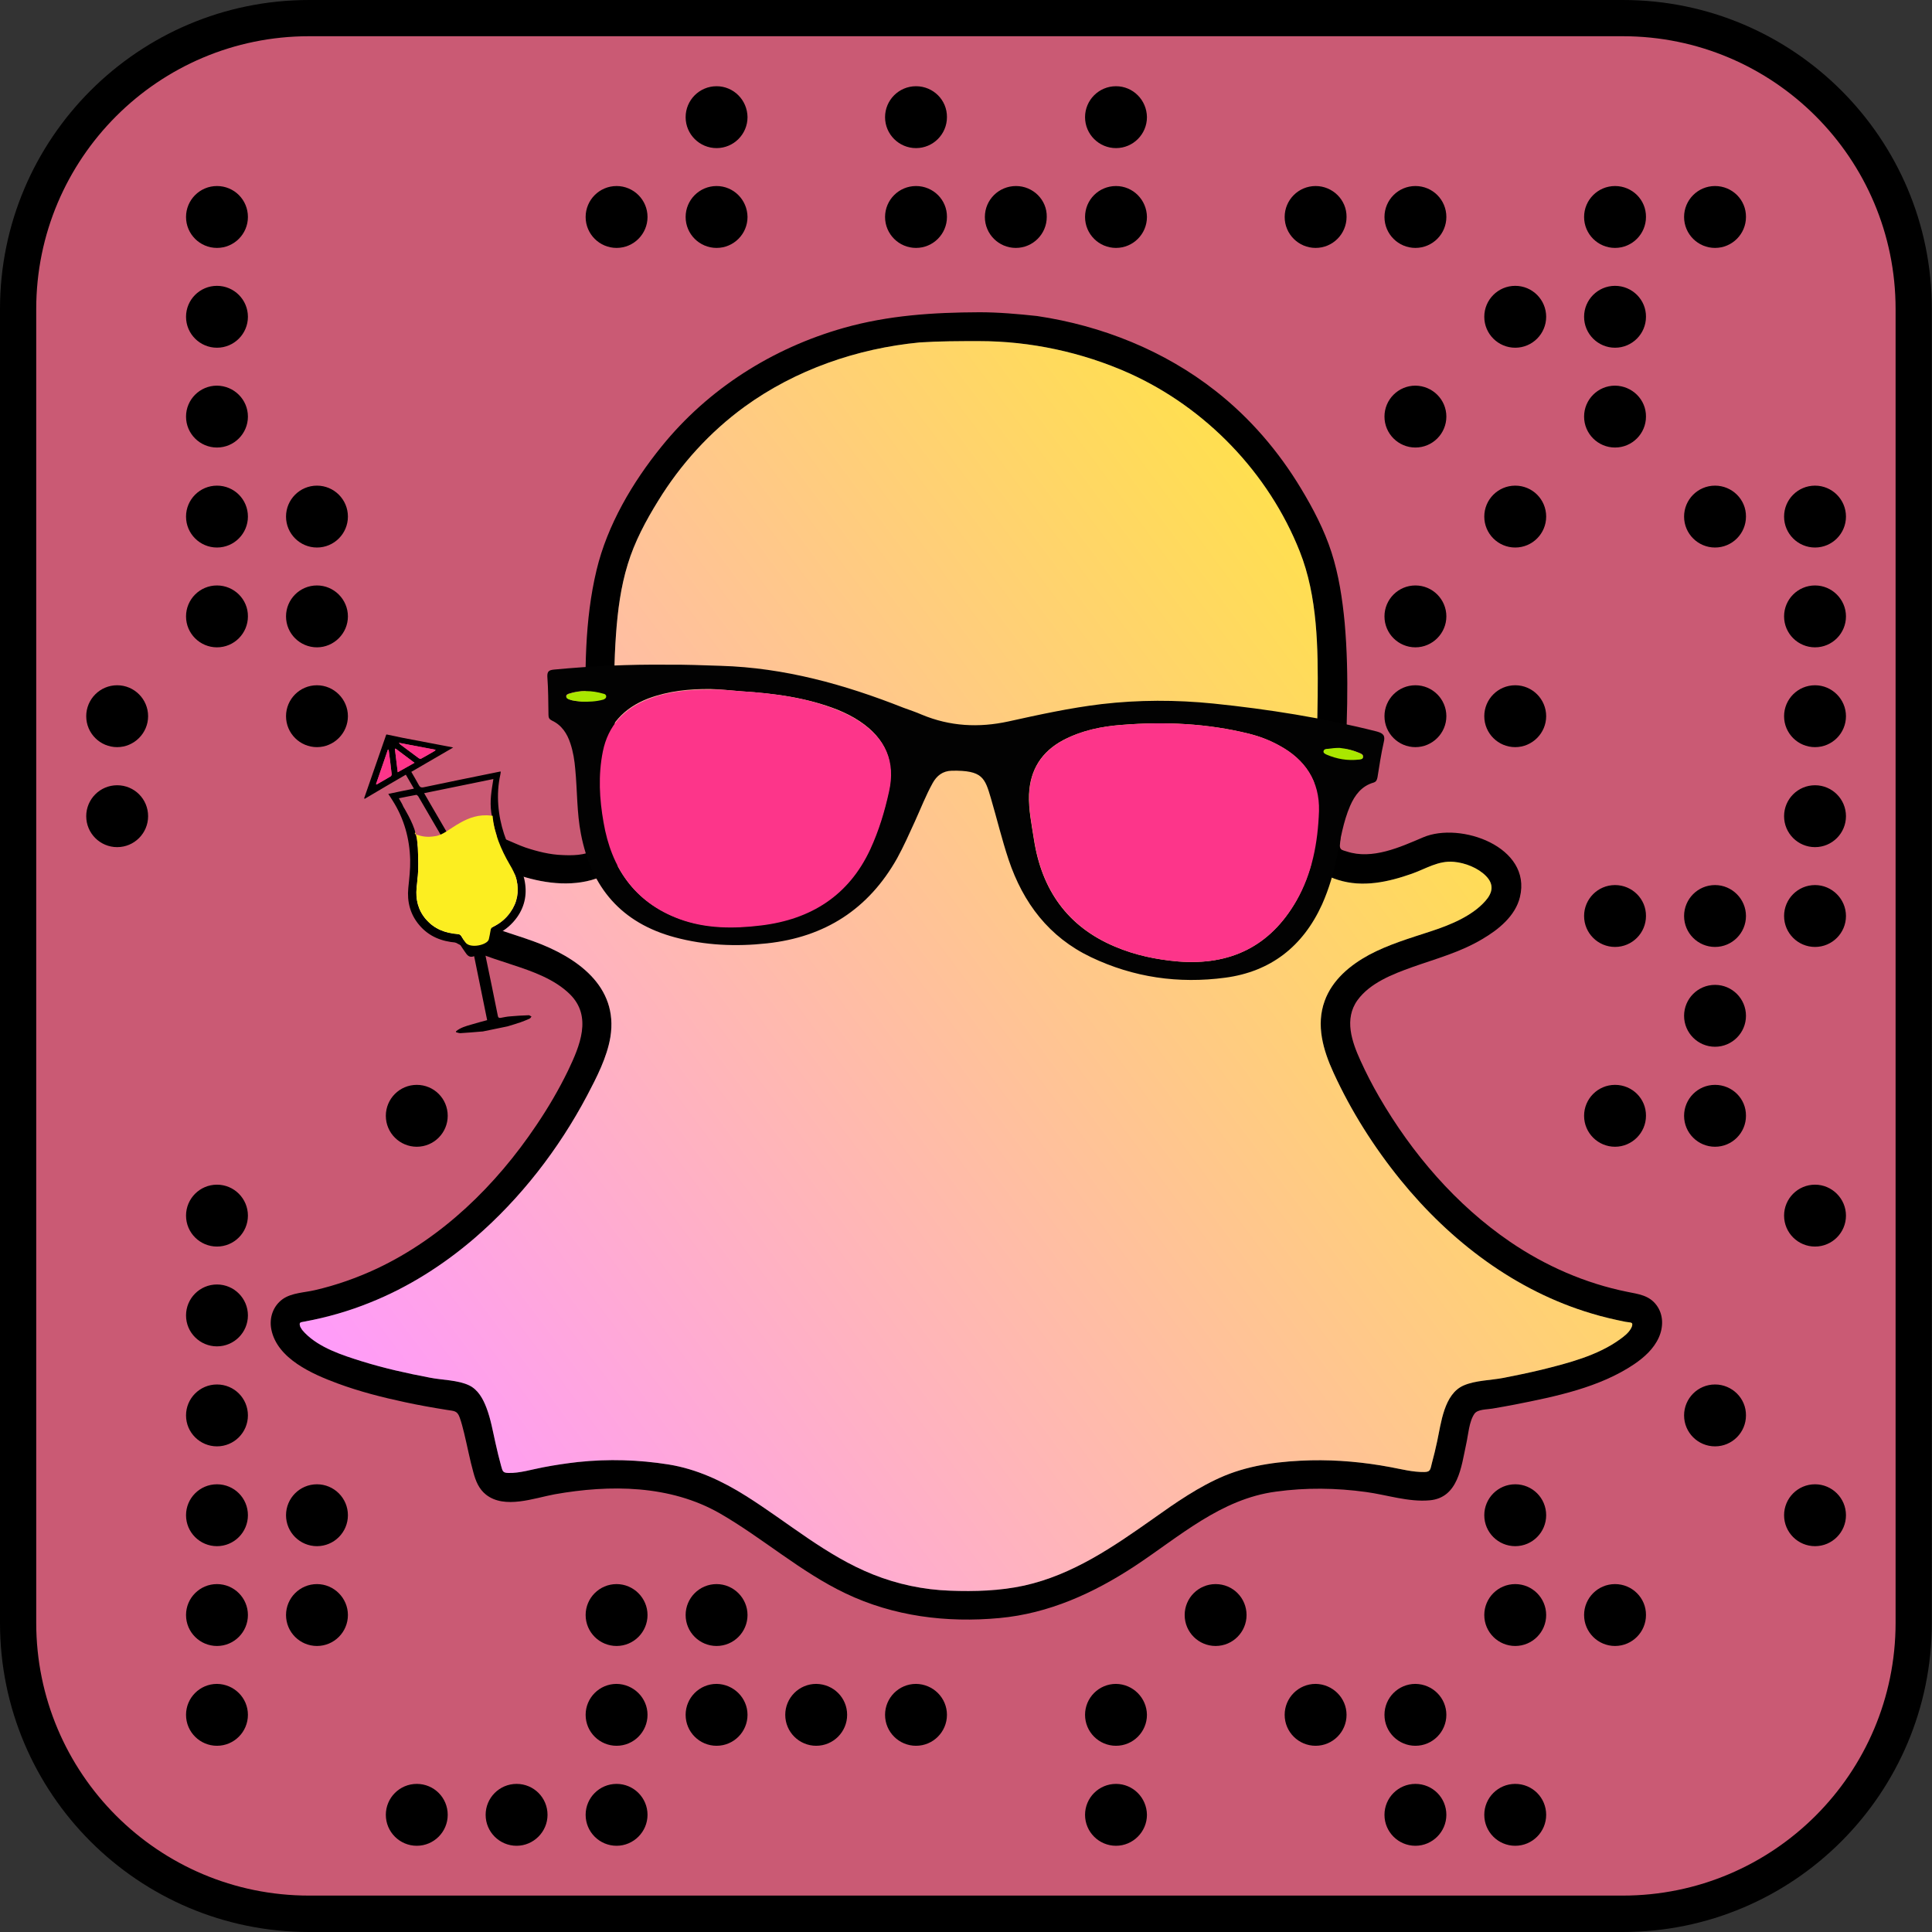 <?xml version="1.0" encoding="utf-8"?>
<!-- Generator: Adobe Illustrator 20.1.0, SVG Export Plug-In . SVG Version: 6.00 Build 0)  -->
<svg version="1.1" id="Layer_1" xmlns="http://www.w3.org/2000/svg" xmlns:xlink="http://www.w3.org/1999/xlink" x="0px" y="0px"
	 viewBox="0 0 1024 1024" style="enable-background:new 0 0 1024 1024;" xml:space="preserve">
<rect x="0" y="0" width="1024" height="1024" fill="#333333" stroke="none"/>
<style type="text/css">
	.st0{fill:url(#SVGID_1_);}
	.st1{fill:url(#SVGID_2_);}
	.st2{fill:#020202;}
	.st3{fill:#FD358A;}
	.st4{fill:#A9E700;}
	.st5{fill:#FFFFFF;}
	.st6{fill:#FCEE21;}
</style>
<path d="M519.1,180.8c27,0,54.4,5.9,79.1,16.9c40.8,18.3,74.2,52.9,90.7,94.6c9.5,23.9,9.7,51.4,9.5,76.7
	c-0.1,14.6-0.8,29.2-1.7,43.8c-0.4,7.3-0.9,14.6-1.3,22c-0.2,4-0.5,8-0.7,12.1c-0.2,2.6-1,6.1-0.5,8.6c1.2,5.6,10.2,9.4,15.1,10.9
	c13,4.1,26.5,1.1,39-3.3c7.4-2.6,14.1-7.1,22.3-6.3c5.9,0.5,12.8,3.2,17,7.5c4.4,4.5,3.5,8.9-0.3,13.2c-7.2,8.2-19.1,12.9-29.2,16.2
	c-11,3.6-22.2,6.9-32.5,12.4c-10.1,5.5-19.5,13.3-23.5,24.4c-4.7,12.9-0.8,26.1,4.7,38.1c9.3,20.3,21.4,39.4,35.5,56.8
	c26.4,32.5,60.9,58.8,101.3,70.8c5.9,1.8,12,3.2,18,4.4c2.6,0.5,4.2-0.1,3.3,2.6c-0.1,0.3-0.4,0.7-0.5,1c-1.3,2.3-3.6,4.1-5.7,5.6
	c-11.9,8.7-27.6,12.7-41.7,16.2c-6.7,1.6-13.4,3-20.1,4.3c-6.7,1.3-14.9,1.3-21.1,4c-10.5,4.5-12,20.1-14.1,29.7
	c-0.8,3.8-1.7,7.5-2.7,11.2c-0.9,3.3-0.6,5-4.1,5c-6,0.1-12.1-1.5-18-2.6c-13.9-2.6-28-3.9-42.1-3.6c-15.4,0.4-31.2,2.2-45.6,8.1
	c-13.7,5.7-26,14.3-38.1,22.9c-21.1,14.9-42.6,29.7-68.3,35.4c-12.9,2.8-26.2,3.2-39.3,2.7c-14-0.5-27.8-3.4-40.8-8.6
	c-24.8-9.9-44.9-27.5-67.3-41.6c-12.7-8-26.2-14.3-41.1-16.7c-15.8-2.5-31.9-3-47.9-1.3c-6.2,0.7-12.3,1.6-18.5,2.8
	c-6,1.1-12.5,3.2-18.6,3c-2.9-0.1-2.9-1-3.7-3.7c-1.1-4-2.1-8.1-3-12.2c-1.4-6.2-2.5-12.7-4.8-18.7c-1.8-4.7-4.4-9.5-9.1-11.8
	c-6-2.9-14.3-2.8-20.8-4.1c-12.2-2.3-24.3-5-36.2-8.7c-10.2-3.2-22.4-7.1-30.1-15c-0.7-0.8-1.5-1.5-2-2.5c-0.2-0.3-0.4-0.6-0.5-0.9
	c-0.8-2.5,0.2-2.2,2.6-2.7c11.8-2.2,23.3-5.5,34.4-10c20.3-8.1,39-20,55.6-34.3c24.3-21,44.4-47,59.4-75.3
	c5.1-9.7,10.6-20.3,12.4-31.1c4.4-27.1-18-42.5-40.5-50.7c-12-4.4-24.3-7.3-35.4-13.7c-5.1-2.9-15-8.7-14.2-15.9
	c0.6-5.5,7.4-9.2,11.9-10.9c3.1-1.1,6.4-1.9,9.7-1.7c4,0.2,7.4,2.3,11,3.8c13.1,5.4,27.9,9.2,42.1,7c7.1-1.1,14.5-3.8,19.7-9.1
	c1.2-1.3,1.7-1.8,2-3.3c0.5-2.8-0.4-6.6-0.5-9.5c-0.5-7.6-0.9-15.2-1.4-22.7c-1.8-28.9-3.5-58-1.4-87c0.9-12.4,2.5-24.9,6.2-36.9
	c3.6-11.9,9.6-23.1,16.1-33.6c11.9-19.4,27.4-36.5,45.8-49.9c27-19.6,59.6-30.9,92.8-34.1C498,180.8,508.5,180.8,519.1,180.8
	 M0,860.2C0,950.7,73.4,1024,163.8,1024h696.3c90.5,0,163.8-73.4,163.8-163.8V163.8C1024,73.3,950.5,0,860.2,0H163.8
	C73.4,0,0,73.4,0,163.8V860.2"/>
<linearGradient id="SVGID_1_" gradientUnits="userSpaceOnUse" x1="19.25" y1="514.05" x2="1004.75" y2="514.05" gradientTransform="matrix(1 0 0 -1 0 1026)">
	<stop  offset="0" style="stop-color:#CA5A74"/>
	<stop  offset="1" style="stop-color:#CA5A74"/>
</linearGradient>
<path class="st0" d="M19.2,163.8C19.2,84,84,19.2,163.8,19.2h696.3c79.9,0,144.6,64.8,144.6,144.6v696.3
	c0,79.9-64.8,144.6-144.6,144.6H163.8c-79.9,0-144.6-64.8-144.6-144.6L19.2,163.8 M519.1,165.5c-24.5,0.1-48.2,1.6-71.9,8.3
	c-37.8,10.7-71.9,32.3-96.6,62.9c-15.4,19-28.7,41.6-34.4,65.4c-6.4,26.6-6.3,54.7-5.5,81.9c0.4,14.4,1.3,28.7,2.2,43.1
	c0.2,3.5,0.4,6.9,0.7,10.4c0.1,2.3,1.8,11.2,0.5,12.8c-2.9,3.3-12.1,3.1-15.9,2.9c-6.7-0.2-13.4-1.9-19.7-4
	c-6.9-2.4-13.5-6.5-20.9-7.3c-11.6-1.1-24.4,3.7-32.4,12.1c-13.6,14.4-5,31.3,9,41.1c11.3,7.9,24.3,12,37.2,16.2
	c10.7,3.5,22.5,7.6,30.7,15.7c11.9,11.8,5.2,27.4-1,40.4c-4.9,10.1-10.6,19.8-16.9,29.1c-21.3,31.7-49.7,59.5-84.5,75.9
	c-10.5,4.9-21.5,8.8-32.8,11.4c-5.5,1.3-12.3,1.4-17,4.7c-5.2,3.7-7.3,10-6.1,16.1c3.1,15.6,21.8,23.7,35,28.6
	c11.6,4.3,23.7,7.4,35.9,10c7.4,1.6,14.8,2.9,22.3,4.1c3.6,0.6,5.3,0.3,6.6,3.9c1,2.7,1.7,5.6,2.4,8.4c1.7,7,3,14,4.9,20.8
	c1.2,4.5,2.9,8.8,6.7,11.8c9.9,7.8,25.5,1.8,36.4-0.2c29.3-5.2,61.1-5,87.5,10.1c22.9,13.2,42.7,31,66.6,42.4
	c25.5,12.2,53.6,15.7,81.6,13.1c26.2-2.4,49.9-13.2,71.7-27.5c23.8-15.7,45.6-35.6,74.8-39.5c15.9-2.2,32-2,47.9,0.2
	c11,1.5,22.4,5.4,33.6,4.4c15.2-1.3,16.8-17.8,19.4-29.8c1.1-4.8,1.5-12,4.4-16.1c1.7-2.4,6.5-2.2,9.4-2.7c4.1-0.7,8.1-1.4,12.2-2.2
	c21.3-4.2,44.8-9,63.1-21.4c5.3-3.6,10.3-8.1,13-14.1c2.5-5.6,2.5-12.1-1.2-17.1c-3.9-5.3-9.6-5.9-15.5-7.1
	c-22.3-4.5-43.3-13.7-62.1-26.5c-28.7-19.6-52-46.8-69.4-76.8c-3.6-6.2-6.9-12.6-9.9-19.2c-4.6-10.1-8.8-22.1-1.6-32.1
	c6.7-9.2,18.7-13.8,29-17.5c12.7-4.5,25.5-7.9,37.2-14.9c8.5-5,17.5-12.2,19.9-22.3c6.4-26.6-31.6-40-51.3-31.6
	c-12.2,5.2-27,12-40.5,7.5c-0.9-0.3-2.4-0.6-3-1.2c-1.1-1.1-0.5-2.9-0.4-4.6c0.2-3.9,0.5-7.8,0.7-11.7c0.4-6,0.8-12,1.1-18.1
	c1.7-28.5,3-57.2,0.5-85.6c-1.2-12.6-3.1-25.3-7-37.4c-3.8-11.8-9.7-23.1-16.1-33.7c-11.9-19.8-27.1-37.5-45.2-51.7
	c-27.3-21.5-60.4-34.7-94.7-39.8C539.5,166.4,529.2,165.5,519.1,165.5 M379.8,45.7c-9.1,0-16.4,7.4-16.4,16.4
	c0,9.1,7.4,16.4,16.4,16.4c9.1,0,16.4-7.4,16.4-16.4C396.1,53,388.8,45.7,379.8,45.7 M485.5,45.7c-9.1,0-16.4,7.4-16.4,16.4
	c0,9.1,7.4,16.4,16.4,16.4c9.1,0,16.4-7.4,16.4-16.4C502,53,494.6,45.7,485.5,45.7 M591.5,45.7c-9.1,0-16.4,7.4-16.4,16.4
	c0,9.1,7.4,16.4,16.4,16.4c9.1,0,16.4-7.4,16.4-16.4C607.8,53,600.5,45.7,591.5,45.7 M115,98.6c-9.1,0-16.4,7.4-16.4,16.4
	c0,9.1,7.4,16.4,16.4,16.4c9.1,0,16.4-7.4,16.4-16.4C131.4,105.9,124.1,98.6,115,98.6 M326.8,98.6c-9.1,0-16.4,7.4-16.4,16.4
	c0,9.1,7.4,16.4,16.4,16.4c9.1,0,16.4-7.4,16.4-16.4C343.2,105.9,335.8,98.6,326.8,98.6 M379.8,98.6c-9.1,0-16.4,7.4-16.4,16.4
	c0,9.1,7.4,16.4,16.4,16.4c9.1,0,16.4-7.4,16.4-16.4C396.1,105.9,388.8,98.6,379.8,98.6 M485.5,98.6c-9.1,0-16.4,7.4-16.4,16.4
	c0,9.1,7.4,16.4,16.4,16.4c9.1,0,16.4-7.4,16.4-16.4C502,105.9,494.6,98.6,485.5,98.6 M538.5,98.6c-9.1,0-16.5,7.3-16.5,16.4
	s7.4,16.4,16.4,16.4c9.1,0,16.4-7.4,16.4-16.4C555,105.9,547.5,98.6,538.5,98.6 M591.5,98.6c-9.1,0-16.4,7.3-16.4,16.4
	s7.4,16.4,16.4,16.4c9.1,0,16.4-7.4,16.4-16.4C607.8,105.9,600.5,98.6,591.5,98.6 M697.3,98.6c-9.1,0-16.4,7.4-16.4,16.4
	c0,9.1,7.4,16.4,16.4,16.4c9.1,0,16.4-7.4,16.4-16.4C713.8,105.9,706.3,98.6,697.3,98.6 M750.2,98.6c-9.1,0-16.4,7.4-16.4,16.4
	c0,9.1,7.4,16.4,16.4,16.4c9.1,0,16.4-7.4,16.4-16.4C766.6,105.9,759.3,98.6,750.2,98.6 M856,98.6c-9.1,0-16.4,7.4-16.4,16.4
	c0,9.1,7.4,16.4,16.4,16.4c9.1,0,16.4-7.4,16.4-16.4C872.5,105.9,865.1,98.6,856,98.6 M909,98.6c-9.1,0-16.4,7.4-16.4,16.4
	c0,9.1,7.4,16.4,16.4,16.4c9.1,0,16.4-7.4,16.4-16.4C925.5,105.9,918.1,98.6,909,98.6 M115,151.5c-9.1,0-16.4,7.4-16.4,16.4
	c0,9.1,7.4,16.4,16.4,16.4c9.1,0,16.4-7.4,16.4-16.4S124.1,151.5,115,151.5 M803.1,151.5c-9.1,0-16.4,7.4-16.4,16.4
	c0,9.1,7.4,16.4,16.4,16.4c9.1,0,16.4-7.4,16.4-16.4S812.2,151.5,803.1,151.5 M856,151.5c-9.1,0-16.4,7.4-16.4,16.4
	c0,9.1,7.4,16.4,16.4,16.4c9.1,0,16.4-7.4,16.4-16.4C872.5,158.9,865.1,151.5,856,151.5 M115,204.4c-9.1,0-16.4,7.4-16.4,16.4
	c0,9.1,7.4,16.4,16.4,16.4c9.1,0,16.4-7.4,16.4-16.4S124.1,204.5,115,204.4 M750.2,204.4c-9.1,0-16.4,7.4-16.4,16.4
	c0,9.1,7.4,16.4,16.4,16.4c9.1,0,16.4-7.4,16.4-16.4C766.6,211.8,759.3,204.5,750.2,204.4 M856,204.4c-9.1,0-16.4,7.4-16.4,16.4
	c0,9.1,7.4,16.4,16.4,16.4c9.1,0,16.4-7.4,16.4-16.4C872.5,211.8,865.1,204.5,856,204.4 M115,257.4c-9.1,0-16.4,7.4-16.4,16.4
	c0,9.1,7.4,16.4,16.4,16.4c9.1,0,16.4-7.4,16.4-16.4C131.4,264.7,124.1,257.4,115,257.4 M168,257.4c-9.1,0-16.4,7.4-16.4,16.4
	c0,9.1,7.4,16.4,16.4,16.4c9.1,0,16.4-7.4,16.4-16.4C184.4,264.7,177,257.4,168,257.4 M803.1,257.4c-9.1,0-16.4,7.4-16.4,16.4
	c0,9.1,7.4,16.4,16.4,16.4c9.1,0,16.4-7.4,16.4-16.4C819.5,264.7,812.2,257.4,803.1,257.4 M909,257.4c-9.1,0-16.4,7.4-16.4,16.4
	c0,9.1,7.4,16.4,16.4,16.4c9.1,0,16.4-7.4,16.4-16.4C925.5,264.7,918,257.4,909,257.4 M962,257.4c-9.1,0-16.4,7.4-16.4,16.4
	c0,9.1,7.4,16.4,16.4,16.4c9.1,0,16.4-7.4,16.4-16.4C978.4,264.7,971,257.4,962,257.4 M115,310.3c-9.1,0-16.4,7.4-16.4,16.4
	c0,9.1,7.4,16.4,16.4,16.4c9.1,0,16.4-7.4,16.4-16.4C131.5,317.7,124.1,310.3,115,310.3L115,310.3 M168,310.3
	c-9.1,0-16.4,7.4-16.4,16.4c0,9.1,7.4,16.4,16.4,16.4s16.4-7.4,16.4-16.4S177,310.3,168,310.3 M750.2,310.3
	c-9.1,0-16.4,7.4-16.4,16.4c0,9.1,7.4,16.4,16.4,16.4s16.4-7.4,16.4-16.4C766.6,317.7,759.3,310.3,750.2,310.3 M962,310.3
	c-9.1,0-16.4,7.4-16.4,16.4c0,9.1,7.4,16.4,16.4,16.4c9.1,0,16.4-7.4,16.4-16.4S971,310.3,962,310.3 M62.1,363.2
	c-9.1,0-16.4,7.4-16.4,16.4c0,9.1,7.4,16.4,16.4,16.4s16.4-7.4,16.4-16.4S71.2,363.2,62.1,363.2 M168,363.2
	c-9.1,0-16.4,7.4-16.4,16.4c0,9.1,7.4,16.4,16.4,16.4s16.4-7.4,16.4-16.4S177,363.2,168,363.2 M750.2,363.2
	c-9.1,0-16.4,7.4-16.4,16.4c0,9.1,7.4,16.4,16.4,16.4s16.4-7.4,16.4-16.4C766.6,370.6,759.3,363.2,750.2,363.2 M803.1,363.2
	c-9.1,0-16.4,7.4-16.4,16.4c0,9.1,7.4,16.4,16.4,16.4s16.4-7.4,16.4-16.4S812.2,363.2,803.1,363.2L803.1,363.2 M962,363.2
	c-9.1,0-16.4,7.4-16.4,16.4c0,9.1,7.4,16.4,16.4,16.4c9.1,0,16.4-7.4,16.4-16.4S971,363.2,962,363.2 M62.1,416.2
	c-9.1,0-16.4,7.4-16.4,16.4c0,9.1,7.4,16.4,16.4,16.4c9.1,0,16.4-7.4,16.4-16.4C78.5,423.5,71.2,416.2,62.1,416.2 M962,416.2
	c-9.1,0-16.4,7.4-16.4,16.4c0,9.1,7.4,16.4,16.4,16.4c9.1,0,16.4-7.4,16.4-16.4C978.4,423.5,971,416.2,962,416.2 M856,469.1
	c-9.1,0-16.4,7.4-16.4,16.4c0,9.1,7.4,16.4,16.4,16.4c9.1,0,16.4-7.4,16.4-16.4C872.5,476.5,865.1,469.1,856,469.1 M909,469.1
	c-9.1,0-16.4,7.4-16.4,16.4c0,9.1,7.4,16.4,16.4,16.4c9.1,0,16.4-7.4,16.4-16.4S918,469.1,909,469.1 M962,469.1
	c-9.1,0-16.4,7.4-16.4,16.4c0,9.1,7.4,16.4,16.4,16.4c9.1,0,16.4-7.4,16.4-16.4S971,469.1,962,469.1 M909,522
	c-9.1,0-16.4,7.4-16.4,16.4c0,9.1,7.4,16.4,16.4,16.4l0,0c9.1,0,16.4-7.4,16.4-16.4S918.1,522,909,522 M220.9,575
	c-9.1,0-16.4,7.4-16.4,16.4c0,9.1,7.4,16.4,16.4,16.4l0,0c9.1,0,16.4-7.4,16.4-16.4C237.3,582.3,230,575,220.9,575 M856,575
	c-9.1,0-16.4,7.4-16.4,16.4c0,9.1,7.4,16.4,16.4,16.4s16.4-7.4,16.4-16.4C872.5,582.3,865.1,575,856,575 M909,575
	c-9.1,0-16.4,7.4-16.4,16.4c0,9.1,7.4,16.4,16.4,16.4l0,0c9.1,0,16.4-7.4,16.4-16.4C925.5,582.3,918.1,575,909,575 M115,627.9
	c-9.1,0-16.4,7.4-16.4,16.4c0,9.1,7.4,16.4,16.4,16.4c9.1,0,16.4-7.4,16.4-16.4C131.4,635.3,124.1,627.9,115,627.9 M962,627.9
	c-9.1,0-16.4,7.4-16.4,16.4c0,9.1,7.4,16.4,16.4,16.4c9.1,0,16.4-7.4,16.4-16.4C978.4,635.3,971,627.9,962,627.9 M115,680.8
	c-9.1,0-16.4,7.4-16.4,16.4c0,9.1,7.4,16.4,16.4,16.4c9.1,0,16.4-7.4,16.4-16.4S124.1,680.8,115,680.8 M115,733.8
	c-9.1,0-16.4,7.4-16.4,16.4c0,9.1,7.4,16.4,16.4,16.4c9.1,0,16.4-7.4,16.4-16.4C131.4,741.1,124.1,733.8,115,733.8 M909,733.8
	c-9.1,0-16.4,7.4-16.4,16.4c0,9.1,7.4,16.4,16.4,16.4c9.1,0,16.4-7.4,16.4-16.4C925.5,741.1,918,733.8,909,733.8 M115,786.7
	c-9.1,0-16.4,7.4-16.4,16.4c0,9.1,7.4,16.4,16.4,16.4c9.1,0,16.4-7.4,16.4-16.4C131.4,794,124.1,786.7,115,786.7 M168,786.7
	c-9.1,0-16.4,7.4-16.4,16.4c0,9.1,7.4,16.4,16.4,16.4c9.1,0,16.4-7.4,16.4-16.4C184.4,794,177,786.7,168,786.7 M803.1,786.7
	c-9.1,0-16.4,7.4-16.4,16.4c0,9.1,7.4,16.4,16.4,16.4c9.1,0,16.4-7.4,16.4-16.4C819.5,794,812.2,786.7,803.1,786.7 M962,786.7
	c-9.1,0-16.4,7.4-16.4,16.4c0,9.1,7.4,16.4,16.4,16.4c9.1,0,16.4-7.4,16.4-16.4C978.4,794,971,786.7,962,786.7 M115,839.6
	c-9.1,0-16.4,7.4-16.4,16.4c0,9.1,7.4,16.4,16.4,16.4c9.1,0,16.4-7.4,16.4-16.4S124.1,839.6,115,839.6 M168,839.6
	c-9.1,0-16.4,7.4-16.4,16.4c0,9.1,7.4,16.4,16.4,16.4c9.1,0,16.4-7.4,16.4-16.4S177,839.6,168,839.6 M326.8,839.6
	c-9.1,0-16.4,7.4-16.4,16.4c0,9.1,7.4,16.4,16.4,16.4c9.1,0,16.4-7.4,16.4-16.4S335.8,839.6,326.8,839.6 M379.8,839.6
	c-9.1,0-16.4,7.4-16.4,16.4c0,9.1,7.4,16.4,16.4,16.4c9.1,0,16.4-7.4,16.4-16.4S388.8,839.6,379.8,839.6 M644.3,839.6
	c-9.1,0-16.4,7.4-16.4,16.4c0,9.1,7.4,16.4,16.4,16.4c9.1,0,16.4-7.4,16.4-16.4S653.5,839.6,644.3,839.6 M803.1,839.6
	c-9.1,0-16.4,7.4-16.4,16.4c0,9.1,7.4,16.4,16.4,16.4c9.1,0,16.4-7.4,16.4-16.4S812.2,839.6,803.1,839.6 M856,839.6
	c-9.1,0-16.4,7.4-16.4,16.4c0,9.1,7.4,16.4,16.4,16.4c9.1,0,16.4-7.4,16.4-16.4C872.5,847,865.1,839.6,856,839.6 M115,892.5
	c-9.1,0-16.4,7.4-16.4,16.4c0,9.1,7.4,16.4,16.4,16.4c9.1,0,16.4-7.4,16.4-16.4S124.1,892.6,115,892.5 M326.8,892.5
	c-9.1,0-16.4,7.4-16.4,16.4c0,9.1,7.4,16.4,16.4,16.4c9.1,0,16.4-7.4,16.4-16.4S335.8,892.6,326.8,892.5 M379.8,892.5
	c-9.1,0-16.4,7.4-16.4,16.4c0,9.1,7.4,16.4,16.4,16.4c9.1,0,16.4-7.4,16.4-16.4S388.8,892.6,379.8,892.5 M432.6,892.5
	c-9.1,0-16.4,7.4-16.4,16.4c0,9.1,7.4,16.4,16.4,16.4c9.1,0,16.4-7.4,16.4-16.4S441.8,892.6,432.6,892.5 M485.5,892.5
	c-9.1,0-16.4,7.4-16.4,16.4c0,9.1,7.4,16.4,16.4,16.4c9.1,0,16.4-7.4,16.4-16.4S494.6,892.6,485.5,892.5 M591.5,892.5
	c-9.1,0-16.4,7.4-16.4,16.4c0,9.1,7.4,16.4,16.4,16.4c9.1,0,16.4-7.4,16.4-16.4C607.8,899.9,600.5,892.6,591.5,892.5 M697.3,892.5
	c-9.1,0-16.4,7.4-16.4,16.4c0,9.1,7.4,16.4,16.4,16.4c9.1,0,16.4-7.4,16.4-16.4S706.3,892.6,697.3,892.5 M750.2,892.5
	c-9.1,0-16.4,7.4-16.4,16.4c0,9.1,7.4,16.4,16.4,16.4c9.1,0,16.4-7.4,16.4-16.4C766.6,899.9,759.3,892.6,750.2,892.5 M220.9,945.5
	c-9.1,0-16.4,7.4-16.4,16.4c0,9.1,7.4,16.4,16.4,16.4l0,0c9.1,0,16.4-7.4,16.4-16.4C237.3,952.8,230,945.5,220.9,945.5 M273.8,945.5
	c-9.1,0-16.4,7.4-16.4,16.4c0,9.1,7.4,16.4,16.4,16.4s16.4-7.4,16.4-16.4C290.2,952.8,282.9,945.5,273.8,945.5 M326.8,945.5
	c-9.1,0-16.4,7.4-16.4,16.4c0,9.1,7.4,16.4,16.4,16.4s16.4-7.4,16.4-16.4C343.2,952.8,335.8,945.5,326.8,945.5 M591.5,945.5
	c-9.1,0-16.4,7.4-16.4,16.4c0,9.1,7.4,16.4,16.4,16.4s16.4-7.4,16.4-16.4C607.8,952.8,600.5,945.5,591.5,945.5 M750.2,945.5
	c-9.1,0-16.4,7.4-16.4,16.4c0,9.1,7.4,16.4,16.4,16.4s16.4-7.4,16.4-16.4C766.6,952.8,759.3,945.5,750.2,945.5 M803.1,945.5
	c-9.1,0-16.4,7.4-16.4,16.4c0,9.1,7.4,16.4,16.4,16.4l0,0c9.1,0,16.4-7.4,16.4-16.4C819.5,952.8,812.2,945.5,803.1,945.5"/>
<linearGradient id="SVGID_2_" gradientUnits="userSpaceOnUse" x1="1008.739" y1="177.345" x2="194.739" y2="785.345">
	<stop  offset="0" style="stop-color:#FFFF00"/>
	<stop  offset="1" style="stop-color:#FF99FF"/>
</linearGradient>
<path class="st1" d="M519.1,180.8c27,0,54.4,5.9,79.1,16.9c40.8,18.3,74.2,52.9,90.7,94.6c9.5,23.9,9.7,51.4,9.5,76.7
	c-0.1,14.6-0.8,29.2-1.7,43.8c-0.4,7.3-0.9,14.6-1.3,22c-0.2,4-0.5,8-0.7,12.1c-0.2,2.6-1,6.1-0.5,8.6c1.2,5.6,10.2,9.4,15.1,10.9
	c13,4.1,26.5,1.1,39-3.3c7.4-2.6,14.1-7.1,22.3-6.3c5.9,0.5,12.8,3.2,17,7.5c4.4,4.5,3.5,8.9-0.3,13.2c-7.2,8.2-19.1,12.9-29.2,16.2
	c-11,3.6-22.2,6.9-32.5,12.4c-10.1,5.5-19.5,13.3-23.5,24.4c-4.7,12.9-0.8,26.1,4.7,38.1c9.3,20.3,21.4,39.4,35.5,56.8
	c26.4,32.5,60.9,58.8,101.3,70.8c5.9,1.8,12,3.2,18,4.4c2.6,0.5,4.2-0.1,3.3,2.6c-0.1,0.3-0.4,0.7-0.5,1c-1.3,2.3-3.6,4.1-5.7,5.6
	c-11.9,8.7-27.6,12.7-41.7,16.2c-6.7,1.6-13.4,3-20.1,4.3c-6.7,1.3-14.9,1.3-21.1,4c-10.5,4.5-12,20.1-14.1,29.7
	c-0.8,3.8-1.7,7.5-2.7,11.2c-0.9,3.3-0.6,5-4.1,5c-6,0.1-12.1-1.5-18-2.6c-13.9-2.6-28-3.9-42.1-3.6c-15.4,0.4-31.2,2.2-45.6,8.1
	c-13.7,5.7-26,14.3-38.1,22.9c-21.1,14.9-42.6,29.7-68.3,35.4c-12.9,2.8-26.2,3.2-39.3,2.7c-14-0.5-27.8-3.4-40.8-8.6
	c-24.8-9.9-44.9-27.5-67.3-41.6c-12.7-8-26.2-14.3-41.1-16.7c-15.8-2.5-31.9-3-47.9-1.3c-6.2,0.7-12.3,1.6-18.5,2.8
	c-6,1.1-12.5,3.2-18.6,3c-2.9-0.1-2.9-1-3.7-3.7c-1.1-4-2.1-8.1-3-12.2c-1.4-6.2-2.5-12.7-4.8-18.7c-1.8-4.7-4.4-9.5-9.1-11.8
	c-6-2.9-14.3-2.8-20.8-4.1c-12.2-2.3-24.3-5-36.2-8.7c-10.2-3.2-22.4-7.1-30.1-15c-0.7-0.8-1.5-1.5-2-2.5c-0.2-0.3-0.4-0.6-0.5-0.9
	c-0.8-2.5,0.2-2.2,2.6-2.7c11.8-2.2,23.3-5.5,34.4-10c20.3-8.1,39-20,55.6-34.3c24.3-21,44.4-47,59.4-75.3
	c5.1-9.7,10.6-20.3,12.4-31.1c4.4-27.1-18-42.5-40.5-50.7c-12-4.4-24.3-7.3-35.4-13.7c-5.1-2.9-15-8.7-14.2-15.9
	c0.6-5.5,7.4-9.2,11.9-10.9c3.1-1.1,6.4-1.9,9.7-1.7c4,0.2,7.4,2.3,11,3.8c13.1,5.4,27.9,9.2,42.1,7c7.1-1.1,14.5-3.8,19.7-9.1
	c1.2-1.3,1.7-1.8,2-3.3c0.5-2.8-0.4-6.6-0.5-9.5c-0.5-7.6-0.9-15.2-1.4-22.7c-1.8-28.9-3.5-58-1.4-87c0.9-12.4,2.5-24.9,6.2-36.9
	c3.6-11.9,9.6-23.1,16.1-33.6c11.9-19.4,27.4-36.5,45.8-49.9c27-19.6,59.6-30.9,92.8-34.1C498,180.8,508.5,180.8,519.1,180.8"/>
<g>
	<path class="st2" d="M382,352.9c33.8,1,65.7,9.9,96.8,22.2c3.3,1.2,6.6,2.3,9.8,3.7c14.9,6.2,30.1,7,45.8,3.6
		c16.3-3.6,32.7-7.2,49.4-9.2c19.7-2.3,39.5-2.3,59.3-0.3c29.2,3,58.2,7.6,86.6,14.8c3.6,1,4.6,2.2,3.7,5.8
		c-1.4,6.1-2.3,12.4-3.3,18.5c-0.3,1.4-0.6,2.3-2.1,2.8c-6.3,1.8-9.9,6.6-12.4,12.3c-3.7,8.6-5.1,17.7-6.9,26.6
		c-1.8,8.8-4.3,17.4-8,25.7c-10.1,22.2-27.2,35.6-51.3,38.8c-24.7,3.3-48.6-0.1-71.2-10.9c-22.2-10.6-35.9-28.7-43.6-51.6
		c-3.6-10.8-6.2-21.7-9.4-32.6c-3.2-10.8-4.4-14.9-20.7-14.6c-4.8,0.1-8,2.6-10.2,6.6c-3.6,6.5-6.3,13.5-9.4,20.3
		c-3,6.6-5.9,13.1-9.4,19.5c-15.2,27-38.3,41.8-69,45.1c-16.4,1.8-32.8,1.1-48.8-3.2c-28.3-7.6-44.3-26.3-49.8-54.8
		c-2.2-11.3-1.9-22.9-3-34.3c-0.4-4.7-1.1-9.2-2.6-13.7c-1.7-5.2-4.6-9.7-9.8-12.1c-1.4-0.7-1.8-1.5-1.8-3
		c-0.1-6.8-0.1-13.5-0.6-20.3c-0.1-2.9,1-3.4,3.4-3.7c20-1.9,40-2.8,60-2.6C363.1,352.2,372.5,352.6,382,352.9z M624.5,509.6
		c27.5,2.2,48.7-8,62.5-32.1c8.3-14.6,11.4-31,12-47.6c0.4-15.7-7.2-27.3-21.1-34.8c-5.1-2.8-10.3-4.8-15.9-6.2
		c-22.2-5.5-44.7-6.5-67.3-4.7c-10.9,0.8-21.4,3-31.2,8.1c-11.4,6.1-17.5,15.6-18.1,28.7c-0.3,8.1,1.4,16,2.6,23.9
		c4.1,26.6,17.7,46.2,42.9,56.8C601.8,506.3,613,508.6,624.5,509.6z M393,366.4c-5.5-0.4-10.9-1.1-16.4-1.2c-11.2-0.1-22.3,1-33,5
		c-13,5-21.4,14.1-24.3,27.9c-2.5,12.6-1.8,25.1,0.4,37.5c4.1,24,16.4,42.4,40.1,51.2c14.1,5.2,28.8,5.2,43.5,3.4
		c26.3-3.2,46.4-15.9,57.8-40.4c4.6-9.8,7.6-20,9.9-30.5c3.4-15.9-1.8-28-15.3-37c-3.7-2.5-7.6-4.4-11.7-6.1
		C427.8,369.8,410.5,367.5,393,366.4z M308.5,371.9c3.4,0.1,7.4,0.1,11.2-1.2c0.8-0.3,1.7-0.7,1.5-1.7c0-0.8-0.7-1.1-1.4-1.4
		c-6.2-1.8-12.4-1.9-18.5,0.1c-0.7,0.3-1.4,0.6-1.2,1.5c0.1,0.8,0.8,1.1,1.4,1.4C303.6,371.5,305.8,371.6,308.5,371.9z M710,396.4
		c-2.1,0.1-4.1,0.1-6.2,0.3c-1,0-2.1,0.1-2.3,1.2c-0.3,1.1,0.8,1.7,1.7,1.9c5.4,2.5,11,3.3,17,2.6c1-0.1,2.1-0.1,2.2-1.2
		c0.3-1.4-1-1.8-1.9-2.2C717.1,397.7,713.6,396.9,710,396.4z"/>
	<path class="st3" d="M624.5,509.6c-11.6-1-22.9-3.3-33.5-7.9c-25.2-10.6-38.8-30.2-42.9-56.8c-1.2-7.9-2.9-15.7-2.6-23.9
		c0.6-13.1,6.6-22.5,18.1-28.7c9.8-5.2,20.3-7.3,31.2-8.1c22.6-1.8,45.1-0.8,67.3,4.7c5.5,1.4,10.9,3.4,15.9,6.2
		c13.8,7.4,21.5,18.9,21.1,34.8c-0.6,16.7-3.6,33-12,47.6C673.2,501.6,652.1,511.8,624.5,509.6z"/>
	<path class="st3" d="M393,366.4c17.5,1.1,34.8,3.4,51.2,10.1c4.1,1.7,8,3.6,11.7,6.1c13.5,9,18.9,21.1,15.3,37
		c-2.3,10.5-5.4,20.7-9.9,30.5c-11.4,24.6-31.5,37.2-57.8,40.4c-14.6,1.8-29.4,1.8-43.5-3.4c-23.7-8.8-36-27.2-40.1-51.2
		c-2.2-12.4-2.9-25-0.4-37.5c2.8-13.9,11.3-22.9,24.3-27.9c10.6-4.1,21.7-5.1,33-5C382,365.3,387.5,366,393,366.4z"/>
	<path class="st4" d="M308.5,371.9c-2.6-0.3-4.8-0.4-6.9-1.2c-0.7-0.3-1.4-0.6-1.4-1.4c-0.1-0.8,0.6-1.2,1.2-1.5
		c6.2-2.1,12.3-1.9,18.5-0.1c0.7,0.1,1.4,0.6,1.4,1.4c0,1-0.8,1.4-1.5,1.7C315.9,371.9,311.9,372,308.5,371.9z"/>
	<path class="st4" d="M710,396.4c3.6,0.4,7.2,1.2,10.5,2.8c0.8,0.4,2.2,0.8,1.9,2.2c-0.1,1.1-1.4,1.1-2.2,1.2
		c-5.9,0.7-11.6-0.3-17-2.6c-0.8-0.4-1.9-0.8-1.7-1.9c0.3-1.1,1.4-1.2,2.3-1.2C705.8,396.6,707.8,396.4,710,396.4z"/>
</g>
<g>
	<g>
		<path class="st5" d="M246.5,499.4c-0.7-1.1-1.5-2.1-2.1-3.2c-0.5-0.8-1-1-1.9-1.1c-6.6-0.5-12.4-2.7-16.8-7.8
			c-4.2-4.8-5.6-10.6-5-16.7c0.4-4.3,1-8.5,0.9-12.8c-0.3-9.5,0.4-9.3-2.8-16.1"/>
		<g>
			<path d="M215.1,410.6c1.4,2.5,2.8,4.8,4.3,7.4c-4.6,0.9-9,1.8-13.6,2.8c0.9,1.4,1.7,2.5,2.4,3.7c6,9.5,8.9,20,9.2,31.2
				c0.1,5.1-0.5,10-1,15c-0.7,7.2,1,14,5.9,19.7c5.1,6,11.8,8.6,19.5,9.2c1,0.1,1.7,0.4,2.2,1.3c0.8,1.3,1.7,2.5,2.5,3.7
				c1.1,1.7,2.3,3.2,4.8,2.2c2.3,11.4,4.6,22.6,6.9,33.9c-2.9,0.8-5.7,1.5-8.6,2.4c-2.8,0.8-5.6,1.6-7.9,3.5c0,0.2,0,0.3,0,0.5
				c0.8,0.2,1.5,0.5,2.3,0.5c3.5-0.2,7-0.5,10.5-0.8c0.5,0,1-0.1,1.4-0.1c4.4-0.9,8.8-1.8,13.1-2.7c2.3-0.7,4.7-1.4,7-2.2
				c1.6-0.6,3.2-1.2,4.7-1.9c0.4-0.2,0.7-0.7,1-1.1c-0.5-0.2-1-0.7-1.4-0.7c-3.3,0.1-6.6,0.3-9.9,0.6c-1.7,0.1-3.4,0.5-5.1,0.8
				c-0.8,0.1-1.2-0.1-1.4-0.9c-2.1-10.6-4.3-21.1-6.5-31.7c-0.2-0.9,0-1.3,0.9-1.4c1.5-0.2,2.3-1.2,2.6-2.6c0.3-1.8,0.8-3.6,1-5.4
				c0.2-1.3,0.8-2,1.9-2.5c4.1-2.1,7.6-5.1,10.3-8.9c4.3-6.1,5.4-12.9,3.8-20.1c-0.8-3.5-2.4-6.7-4.3-9.8
				c-5.3-9.1-8.7-18.9-9.5-29.5c-0.4-5.5-0.1-10.8,1.1-16.2c0.1-0.4,0.1-0.9,0.2-1.3c0-0.1-0.1-0.2-0.1-0.3c-0.5,0.1-1,0.2-1.5,0.3
				c-13.1,2.7-26.3,5.3-39.4,8.1c-1.1,0.2-1.7,0-2.3-1c-1.3-2.4-2.7-4.8-4.1-7.2c7.4-4.3,14.6-8.5,22.2-12.9
				c-2.1-0.4-3.8-0.8-5.6-1.1c-7-1.3-14-2.7-21-4c-2.9-0.6-5.7-1.2-8.6-1.8c-0.1,0-0.2,0-0.3,0.1c-3.9,11.2-7.8,22.4-11.7,33.7
				c0.1,0.1,0.2,0.2,0.3,0.3C200.8,418.9,207.9,414.8,215.1,410.6z M206,397.4c0.6,4.3,1.1,8.7,1.6,13c0,0.3-0.2,0.8-0.4,1
				c-2.5,1.5-5,2.9-7.6,4.4c-0.1-0.1-0.2-0.1-0.3-0.2c2.1-6.1,4.2-12.2,6.3-18.3C205.8,397.3,205.9,397.4,206,397.4z M222,401.9
				c-3.3-2.4-6.5-4.9-9.8-7.3c-0.2-0.2-0.4-0.4-0.8-0.9c6.7,1.3,13,2.5,19.5,3.7c-0.3,0.3-0.4,0.5-0.5,0.6c-2.4,1.4-4.8,2.8-7.2,4.1
				C222.9,402.3,222.3,402.1,222,401.9z M213.8,427.6c-0.6-1.5-1.5-2.9-2.4-4.5c3.2-0.6,6.2-1.3,9.2-1.8c0.3-0.1,0.9,0.5,1.1,0.8
				c2.4,4.1,29.3,50.3,31.7,54.4l6,3.4c-2.5-4.4-29.5-50.7-32-55c-0.8-1.5-1.7-2.9-2.6-4.5c12.3-2.5,24.3-5,36.7-7.5
				c-1,6.3-2,11.5-1.1,17.9c0,0,1.2,6.8,2.2,9.9s3,9.9,7.5,17.4c1.6,2.7,3,5.3,3.7,8.3c1.4,6.1,0.4,11.9-3.3,17.1
				c-2.3,3.3-5.3,5.8-8.9,7.6c-1,0.5-1.5,1-1.6,2.1c-0.2,1.5-0.6,3.1-0.9,4.6c-0.7,3.1-10.1,5.2-12.5,1.6c-0.7-1-1.5-2.1-2.1-3.2
				c-0.5-0.8-1-1-1.9-1.1c-6.6-0.5-12.4-2.7-16.8-7.8c-4.2-4.8-5.6-10.6-5-16.7c0.4-4.3,1-8.5,0.9-12.8c-0.1-5.2,0-11.4-1.5-16.3
				C219,436,213.8,427.6,213.8,427.6z M210.8,409.3c-0.5-4.3-1-8.4-1.5-12.4c0.1,0,0.2-0.1,0.4-0.1c3.2,2.4,6.5,4.9,10,7.5
				C216.6,406,213.8,407.6,210.8,409.3z"/>
		</g>
		<path class="st6" d="M243.9,436.1c4.6-2.6,9.9-4.6,16.3-3.8c0.5,0.1,0.2,0,0.9,0.1c0.7,9,4.5,18,9,25.7c1.6,2.7,3,5.3,3.7,8.3
			c1.4,6.1,0.4,11.9-3.3,17.1c-2.3,3.3-5.3,5.8-8.9,7.6c-1,0.5-1.5,1-1.6,2.1c-0.2,1.5-0.6,3.1-0.9,4.6c-0.7,3.1-10.1,5.2-12.5,1.6
			c-0.7-1-1.5-2.1-2.1-3.2c-0.5-0.8-1-1-1.9-1.1c-6.6-0.5-12.4-2.7-16.8-7.8c-4.2-4.8-5.6-10.6-5-16.7c0.4-4.3,1-8.5,0.9-12.8
			c-0.2-5.6,0.1-12-1.7-17.1c0.3,0.8-0.6,1.2,0.2,1.5c3.6,1.2,6,1.7,10.4,1C234.9,442.6,238,439.4,243.9,436.1z"/>
	</g>
	<path class="st3" d="M206,397.4c0.6,4.3,1.1,8.7,1.6,13c0,0.3-0.2,0.8-0.4,1c-2.5,1.5-5,2.9-7.6,4.4c-0.1-0.1-0.2-0.1-0.3-0.2
		c2.1-6.1,4.2-12.2,6.3-18.3C205.8,397.3,205.9,397.4,206,397.4z"/>
	<path class="st3" d="M210.8,409.3c-0.5-4.3-1-8.4-1.5-12.4c0.1,0,0.2-0.1,0.4-0.1c3.2,2.4,6.5,4.9,10,7.5
		C216.6,406,213.8,407.6,210.8,409.3z"/>
	<path class="st3" d="M222,401.9c-3.3-2.4-6.5-4.9-9.8-7.3c-0.2-0.2-0.4-0.4-0.8-0.9c6.7,1.3,13,2.5,19.5,3.7
		c-0.3,0.3-0.4,0.5-0.5,0.6c-2.4,1.4-4.8,2.8-7.2,4.1C222.9,402.3,222.3,402.1,222,401.9z"/>
</g>
</svg>
